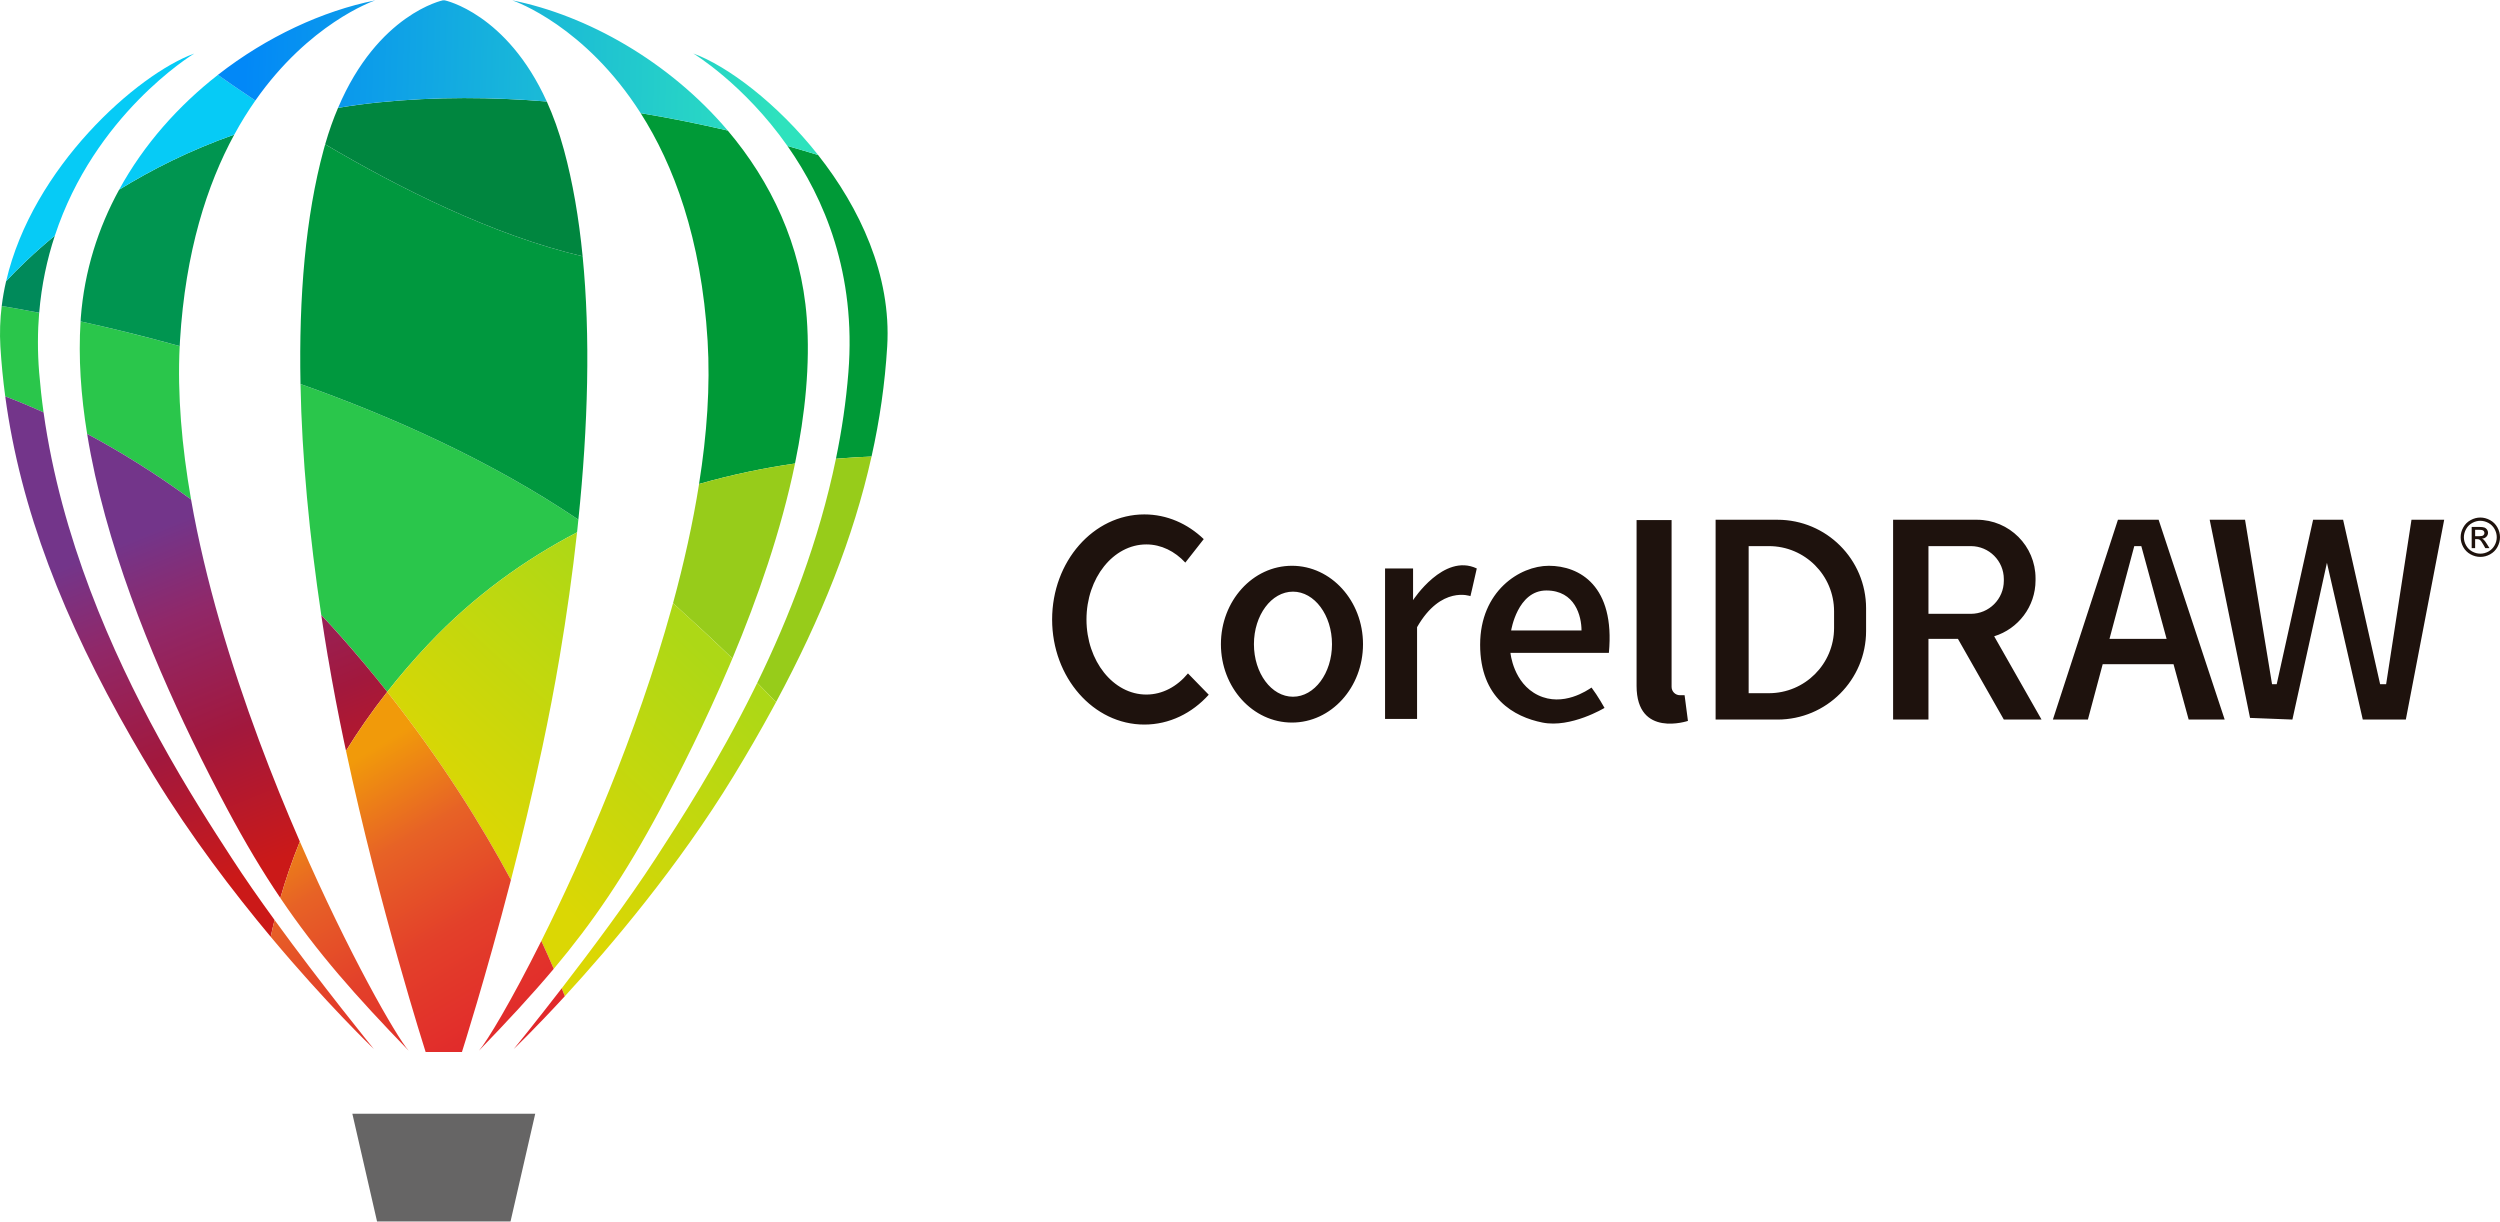 <?xml version="1.0" encoding="UTF-8"?>
<!DOCTYPE svg PUBLIC "-//W3C//DTD SVG 1.1//EN" "http://www.w3.org/Graphics/SVG/1.1/DTD/svg11.dtd">
<!-- Creator: CorelDRAW -->
<svg xmlns="http://www.w3.org/2000/svg" xml:space="preserve" width="1641px" height="802px" version="1.1" style="shape-rendering:geometricPrecision; text-rendering:geometricPrecision; image-rendering:optimizeQuality; fill-rule:evenodd; clip-rule:evenodd"
viewBox="0 0 724.7 353.99"
 xmlns:xlink="http://www.w3.org/1999/xlink"
 xmlns:xodm="http://www.corel.com/coreldraw/odm/2003">
 <defs>
  <style type="text/css">
   <![CDATA[
    .fil13 {fill:#97CC1A}
    .fil6 {fill:#00863F;fill-rule:nonzero}
    .fil2 {fill:#008A5A;fill-rule:nonzero}
    .fil3 {fill:#009550;fill-rule:nonzero}
    .fil4 {fill:#00983E;fill-rule:nonzero}
    .fil5 {fill:#009A37;fill-rule:nonzero}
    .fil7 {fill:#06CBF6;fill-rule:nonzero}
    .fil0 {fill:#1E120D;fill-rule:nonzero}
    .fil1 {fill:#2AC64B;fill-rule:nonzero}
    .fil9 {fill:#666565;fill-rule:nonzero}
    .fil18 {fill:url(#id0)}
    .fil11 {fill:url(#id1)}
    .fil14 {fill:url(#id2)}
    .fil10 {fill:url(#id3)}
    .fil17 {fill:url(#id4)}
    .fil15 {fill:url(#id5)}
    .fil19 {fill:url(#id6)}
    .fil12 {fill:url(#id7)}
    .fil16 {fill:url(#id8)}
    .fil8 {fill:url(#id9);fill-rule:nonzero}
   ]]>
  </style>
  <linearGradient id="id0" gradientUnits="userSpaceOnUse" x1="122.34" y1="316.53" x2="74.89" y2="236.58">
   <stop offset="0" style="stop-opacity:1; stop-color:#E1282B"/>
   <stop offset="0.388" style="stop-opacity:1; stop-color:#E3402A"/>
   <stop offset="0.702" style="stop-opacity:1; stop-color:#E76226"/>
   <stop offset="1" style="stop-opacity:1; stop-color:#F19A0A"/>
  </linearGradient>
  <linearGradient id="id1" gradientUnits="userSpaceOnUse" x1="63.47" y1="256.4" x2="25.09" y2="161.58">
   <stop offset="0" style="stop-opacity:1; stop-color:#CB1918"/>
   <stop offset="0.388" style="stop-opacity:1; stop-color:#A2183D"/>
   <stop offset="0.749" style="stop-opacity:1; stop-color:#902869"/>
   <stop offset="1" style="stop-opacity:1; stop-color:#73358A"/>
  </linearGradient>
  <linearGradient id="id2" gradientUnits="userSpaceOnUse" x1="192.97" y1="178.88" x2="137.37" y2="239.69">
   <stop offset="0" style="stop-opacity:1; stop-color:#ADD816"/>
   <stop offset="1" style="stop-opacity:1; stop-color:#DBD704"/>
  </linearGradient>
  <linearGradient id="id3" gradientUnits="userSpaceOnUse" xlink:href="#id1" x1="82.87" y1="248.59" x2="44.49" y2="153.69">
  </linearGradient>
  <linearGradient id="id4" gradientUnits="userSpaceOnUse" xlink:href="#id0" x1="148.46" y1="300.99" x2="101.01" y2="221.13">
  </linearGradient>
  <linearGradient id="id5" gradientUnits="userSpaceOnUse" xlink:href="#id0" x1="153.5" y1="298.05" x2="106.05" y2="218.1">
  </linearGradient>
  <linearGradient id="id6" gradientUnits="userSpaceOnUse" xlink:href="#id0" x1="113.52" y1="321.65" x2="66.15" y2="241.79">
  </linearGradient>
  <linearGradient id="id7" gradientUnits="userSpaceOnUse" xlink:href="#id1" x1="116.71" y1="234.9" x2="78.33" y2="140">
  </linearGradient>
  <linearGradient id="id8" gradientUnits="userSpaceOnUse" xlink:href="#id0" x1="156.52" y1="296.21" x2="109.07" y2="216.34">
  </linearGradient>
  <linearGradient id="id9" gradientUnits="userSpaceOnUse" x1="70.86" y1="20.07" x2="226.81" y2="24.86">
   <stop offset="0" style="stop-opacity:1; stop-color:#0288F7"/>
   <stop offset="1" style="stop-opacity:1; stop-color:#2EE2BD"/>
  </linearGradient>
 </defs>
 <g id="Слой_x0020_1">
  <path class="fil0" d="M717.49 155.34l1.2 0c0.57,0 0.97,-0.09 1.18,-0.26 0.2,-0.17 0.31,-0.4 0.31,-0.68 0,-0.18 -0.05,-0.34 -0.15,-0.49 -0.1,-0.14 -0.24,-0.25 -0.42,-0.32 -0.18,-0.07 -0.51,-0.1 -1,-0.1l-1.12 0 0 1.85zm-1 3.46l0 -6.15 2.12 0c0.72,0 1.24,0.06 1.56,0.17 0.32,0.12 0.58,0.31 0.77,0.6 0.19,0.28 0.29,0.58 0.29,0.9 0,0.45 -0.16,0.84 -0.48,1.17 -0.32,0.33 -0.74,0.52 -1.28,0.56 0.22,0.09 0.4,0.2 0.53,0.33 0.25,0.24 0.55,0.64 0.9,1.21l0.75 1.21 -1.21 0 -0.54 -0.97c-0.43,-0.76 -0.77,-1.24 -1.04,-1.43 -0.18,-0.14 -0.45,-0.21 -0.79,-0.21l-0.58 0 0 2.61 -1 0zm2.51 -7.93c-0.81,0 -1.58,0.21 -2.34,0.62 -0.76,0.41 -1.35,1 -1.78,1.76 -0.43,0.77 -0.65,1.56 -0.65,2.39 0,0.82 0.21,1.61 0.63,2.36 0.43,0.76 1.02,1.35 1.77,1.77 0.76,0.42 1.54,0.63 2.37,0.63 0.82,0 1.61,-0.21 2.37,-0.63 0.75,-0.42 1.34,-1.01 1.76,-1.77 0.42,-0.75 0.63,-1.54 0.63,-2.36 0,-0.83 -0.21,-1.62 -0.64,-2.39 -0.43,-0.76 -1.02,-1.35 -1.78,-1.76 -0.77,-0.41 -1.55,-0.62 -2.34,-0.62l0 0zm0 -0.94c0.96,0 1.89,0.24 2.81,0.74 0.91,0.49 1.62,1.19 2.13,2.11 0.51,0.91 0.76,1.87 0.76,2.86 0,0.98 -0.25,1.93 -0.75,2.84 -0.5,0.91 -1.21,1.61 -2.11,2.11 -0.9,0.5 -1.85,0.75 -2.84,0.75 -0.99,0 -1.94,-0.25 -2.84,-0.75 -0.91,-0.5 -1.61,-1.2 -2.12,-2.11 -0.5,-0.91 -0.75,-1.86 -0.75,-2.84 0,-0.99 0.25,-1.95 0.77,-2.86 0.51,-0.92 1.22,-1.62 2.13,-2.11 0.91,-0.5 1.85,-0.74 2.81,-0.74l0 0zm-66.76 58.08l12.28 0.48 10.01 -45.45 10.39 45.45 12.48 0 11.12 -57.92 -9.48 0 -7.35 47.67 -1.74 0 -10.73 -47.67 -8.7 0 -10.55 47.67 -1.35 0 -7.83 -47.67 -10.25 0 11.7 57.44zm-24.19 -22.92l-7.33 -26.88 -2.04 0 -7.18 26.88 16.55 0zm2.01 7.35l-20.53 0 -4.29 16.05 -10.15 0 18.86 -57.92 11.79 0 19.15 57.92 -10.44 0 -4.39 -16.05zm-71.04 -14.6l12.28 0c5.29,0 9.57,-4.29 9.57,-9.58l0 -0.48c0,-5.29 -4.28,-9.57 -9.57,-9.57l-12.28 0 0 19.63zm21.85 30.65l-13.31 -23.4 -8.54 0 0 23.4 -10.25 0 0 -57.92 24.32 0c9.37,0 16.97,7.6 16.97,16.97l0 0.58c0,7.64 -5.05,14.1 -11.99,16.23l13.73 24.14 -10.93 0zm-49.21 -31.38l0 4.84c0,10.44 -8.46,18.9 -18.91,18.9l-5.85 0 0 -42.64 5.85 0c10.45,0 18.91,8.46 18.91,18.9zm-16.4 -26.54l-17.94 0 0 57.92 17.94 0c14.18,0 25.68,-11.49 25.68,-25.67l0 -6.58c0,-14.18 -11.5,-25.67 -25.68,-25.67l0 0zm-26.93 50.86l-1.35 0c-1.34,0 -2.42,-1.08 -2.42,-2.42l0 -48.35 -10.15 0 0 48.06c0,15.19 14.89,10.16 14.89,10.16l-0.97 -7.45zm-29.88 -18.76l-20.4 0c0,0 1.83,-11.6 10.2,-11.6 8.36,0 10.2,7.45 10.2,11.6zm-29.39 4.11c0,15.52 9.86,20.94 18.08,22.58 8.22,1.65 17.98,-4.25 17.98,-4.25 0,0 -1.93,-3.48 -3.77,-5.9 -1.16,0.77 -8.22,5.7 -15.47,2.22 -7.25,-3.48 -8.03,-12.28 -8.03,-12.28l28.53 0c1.84,-19.43 -8.51,-25.24 -17.41,-25.24 -8.41,0 -19.91,7.35 -19.91,22.87l0 0zm-2.81 -14.07c0,0 0.77,-3.19 1.84,-8.02 -9.58,-4.55 -18.47,9.18 -18.47,9.18l0 -9.18 -8.12 0 0 43.61 9.28 0 0 -26.59c6.96,-12.19 15.47,-9 15.47,-9l0 0zm-40.13 13.93c0,8.41 -5.07,15.23 -11.31,15.23 -6.25,0 -11.32,-6.82 -11.32,-15.23 0,-8.41 5.07,-15.23 11.32,-15.23 6.24,0 11.31,6.82 11.31,15.23zm-11.61 -22.73c-11.37,0 -20.59,10.18 -20.59,22.73 0,12.55 9.22,22.72 20.59,22.72 11.38,0 20.6,-10.17 20.6,-22.72 0,-12.55 -9.22,-22.73 -20.6,-22.73zm-24.12 37.38c-4.82,5.35 -11.4,8.65 -18.67,8.65 -14.76,0 -26.73,-13.64 -26.73,-30.46 0,-16.82 11.97,-30.46 26.73,-30.46 6.56,0 12.56,2.69 17.22,7.16l-5.34 6.81c-3.04,-3.28 -6.98,-5.27 -11.3,-5.27 -9.58,0 -17.35,9.74 -17.35,21.76 0,12.02 7.77,21.76 17.35,21.76 4.69,0 8.94,-2.34 12.07,-6.13l6.02 6.18z"/>
  <g id="_1663234211920">
   <path class="fil1" d="M12.63 119.45c-4.32,-1.96 -8.07,-3.48 -11.11,-4.63 -0.65,-4.81 -1.11,-9.62 -1.41,-14.45 -0.23,-3.97 -0.09,-7.9 0.39,-11.76 2.59,0.43 6.27,1.07 10.85,1.96 -0.45,5.46 -0.49,11.22 0,17.3 0.32,3.89 0.74,7.75 1.28,11.58l0 0zm42.75 25.24c-10.93,-8.02 -21.2,-14.24 -30.12,-19 -1.81,-11.12 -2.58,-22.13 -1.9,-32.61 8.25,1.82 18,4.17 28.73,7.15 -0.71,14.02 0.61,29.1 3.29,44.46l0 0zm112.28 5.85c-0.11,1.22 -0.25,2.44 -0.38,3.67 -14.94,7.8 -29.8,18.31 -43.16,32.48 -4.33,4.59 -8.26,9.18 -11.87,13.77 -4.03,-5.11 -8.35,-10.29 -12.93,-15.5 -2.06,-2.32 -4.11,-4.58 -6.19,-6.77 -3.43,-23 -5.62,-45.7 -6.02,-66.96 26.59,9.44 55.29,22.24 80.55,39.31l0 0z"/>
   <path class="fil2" d="M15.9 68.22c-2.24,6.78 -3.86,14.23 -4.54,22.35 -4.59,-0.89 -8.27,-1.53 -10.86,-1.96 0.29,-2.43 0.72,-4.83 1.27,-7.19 3.26,-3.5 7.97,-8.14 14.13,-13.2l0 0z"/>
   <path class="fil3" d="M67.92 38.91c-7.86,14.43 -14.17,33.86 -15.75,59.8 -0.03,0.5 -0.05,1.01 -0.08,1.52 -10.73,-2.99 -20.48,-5.33 -28.73,-7.15 0.01,-0.35 0.04,-0.69 0.06,-1.04 1.03,-13.59 5.04,-26.06 11.11,-37.14 9.39,-5.8 20.5,-11.43 33.39,-15.99z"/>
   <path class="fil4" d="M167.66 150.54c-25.26,-17.07 -53.96,-29.87 -80.55,-39.31 -0.51,-25.33 1.47,-48.62 6.71,-67.91 0.14,-0.53 0.28,-1.06 0.44,-1.58 21.08,12.46 48.55,26.35 74.63,32.46 2.28,22.99 1.59,49.12 -1.23,76.34l0 0z"/>
   <path class="fil5" d="M257.18 100.37c-0.65,10.7 -2.17,21.29 -4.54,31.88 -3.02,0.11 -6.48,0.31 -10.32,0.64 1.69,-8.16 2.93,-16.51 3.61,-25.02 2.29,-28.62 -6.96,-50.43 -17.66,-65.65 3.14,0.89 6.11,1.77 8.88,2.62 12.02,15.24 21.3,34.81 20.03,55.53zm-26.73 33.9c-8.37,1.2 -17.83,3.08 -27.81,5.93 2.29,-14.37 3.28,-28.4 2.48,-41.5 -1.82,-29.86 -9.9,-51.09 -19.41,-66 8.94,1.48 17.42,3.22 25.25,5.05 12.48,14.75 21.31,33.14 22.9,54.29 1.01,13.48 -0.44,27.85 -3.41,42.23z"/>
   <path class="fil6" d="M168.89 74.2c-26.08,-6.11 -53.55,-20 -74.63,-32.46 1.11,-3.86 2.36,-7.37 3.73,-10.56 3.86,-0.66 7.83,-1.2 11.93,-1.61 16.47,-1.68 32.92,-1.53 48.58,-0.24 1.85,4.08 3.54,8.72 4.97,13.99 2.56,9.41 4.34,19.78 5.42,30.88l0 0z"/>
   <path class="fil7" d="M56.3 15.43c-0.87,0.53 -28.88,17.78 -40.4,52.79 -6.16,5.06 -10.87,9.7 -14.12,13.2 7.61,-33.03 38.02,-60.01 54.52,-65.99l0 0zm17.72 13.62c-2.1,3 -4.15,6.28 -6.1,9.87 -12.89,4.55 -24,10.18 -33.39,15.98 7.18,-13.17 17.26,-24.39 28.64,-33.29 2.7,1.93 6.39,4.48 10.85,7.44l0 0z"/>
   <path class="fil8" d="M237.16 44.84c-2.78,-0.85 -5.75,-1.73 -8.89,-2.62 -12.64,-18 -27.3,-26.81 -27.3,-26.81 9.73,3.52 24.3,14.36 36.19,29.43zm-26.2 -7.09c-7.83,-1.83 -16.31,-3.57 -25.25,-5.05 -16.05,-25.2 -36.21,-32.35 -37.19,-32.69 21.61,4.33 45.42,17.65 62.44,37.74zm-52.46 -8.42c-15.66,-1.29 -32.11,-1.44 -48.58,0.24 -4.1,0.41 -8.07,0.95 -11.93,1.61 11.56,-27.28 30.39,-31.18 30.39,-31.18l0.53 0c0,0 17.97,3.72 29.59,29.33l0 0zm-49.73 -29.32c-0.93,0.33 -19.16,6.79 -34.75,29.04 -4.46,-2.96 -8.15,-5.51 -10.86,-7.44 14.22,-11.1 30.45,-18.56 45.61,-21.6z"/>
   <polygon class="fil9" points="128.64,353.99 147.99,353.99 155.15,322.76 102.14,322.76 109.3,353.99 "/>
   <path class="fil10" d="M55.57 214.18c3.72,7.7 7.27,14.57 10.33,20.3 5.24,9.81 10.23,18.15 15.37,25.74 1.48,-5.2 3.34,-10.69 5.65,-16.37 -3.99,-9.15 -7.99,-18.98 -11.8,-29.22 -8.27,-22.24 -15.62,-46.44 -19.74,-69.94 -10.93,-8.01 -21.2,-14.24 -30.12,-19 5.11,31.63 18.55,64.2 30.31,88.49z"/>
   <path class="fil11" d="M38.09 213.78c2.11,3.68 4.3,7.38 6.57,11.12 10.63,17.41 22.9,33.5 33.82,46.57 0.32,-1.59 0.7,-3.22 1.11,-4.88 -4.42,-6.07 -8.73,-12.24 -12.44,-17.97 -5.31,-8.18 -13.01,-20.04 -21.02,-34.65 -13.74,-25.04 -28.41,-58.15 -33.5,-94.52 -4.32,-1.96 -8.07,-3.48 -11.11,-4.63 4.39,32.61 16.86,64.62 36.57,98.96l0 0z"/>
   <path class="fil12" d="M95.06 190.32c1.38,8.24 2.99,16.6 4.73,24.87 0.17,0.79 0.34,1.57 0.51,2.36 3.48,-5.64 7.45,-11.36 11.95,-17.09 -4.13,-5.22 -8.51,-10.45 -12.94,-15.48 -2.05,-2.32 -4.11,-4.58 -6.18,-6.78 0.6,4.05 1.23,8.09 1.92,12.14l0.01 -0.02z"/>
   <path class="fil13" d="M242.32 132.89c-4.92,23.9 -13.59,46.04 -22.81,64.96 1.86,1.88 3.68,3.74 5.44,5.59 13.14,-24.42 22.48,-47.79 27.69,-71.19 -3.02,0.12 -6.48,0.3 -10.32,0.64zm-39.67 7.31c-1.81,11.41 -4.41,23.03 -7.55,34.55 5.43,4.9 11.37,10.39 17.21,16.02 7.3,-17.44 14.13,-36.99 18.15,-56.5 -8.39,1.21 -17.84,3.08 -27.81,5.93z"/>
   <path class="fil14" d="M124.12 186.69c-4.33,4.59 -8.26,9.18 -11.87,13.77 15.71,19.85 27.4,38.73 35.86,54.52 3.07,-11.88 6.26,-25.02 9.11,-38.49 1.85,-8.69 3.55,-17.49 5.01,-26.17 2.04,-12.11 3.75,-24.21 5.05,-36.11 -14.94,7.8 -29.8,18.31 -43.16,32.48l0 0zm95.39 11.16c-0.35,0.73 -0.71,1.45 -1.06,2.16 -10.43,21.05 -21.39,37.95 -28.32,48.61 -7.99,12.31 -18.76,26.73 -27.29,37.77 0.31,0.82 0.61,1.58 0.89,2.3 13.22,-14.4 32.92,-37.6 48.89,-63.79 4.01,-6.58 7.76,-13.06 11.25,-19.47 0.37,-0.66 0.73,-1.33 1.08,-1.99 -1.76,-1.85 -3.58,-3.72 -5.44,-5.59l0 0zm-24.41 -23.1l-0.42 1.5c-10.12,36.57 -25.55,72 -37.76,96.42 1.34,2.9 2.54,5.6 3.6,8.08 11.27,-13.42 20.56,-27 30.87,-46.27 5.66,-10.61 13,-25.08 20,-41.53l0.92 -2.18c-5.84,-5.63 -11.78,-11.12 -17.21,-16.02l0 0z"/>
   <path class="fil15" d="M138.82 304.49c8.24,-8.53 15.29,-16.11 21.7,-23.74 -1.06,-2.48 -2.26,-5.18 -3.6,-8.08 -8.64,17.3 -15.7,29.07 -18.1,31.82l0 0z"/>
   <path class="fil16" d="M148.93 303.99c0.44,-0.43 6.28,-6.04 14.8,-15.3 -0.28,-0.72 -0.58,-1.48 -0.89,-2.3 -7.63,9.88 -13.46,17.06 -13.91,17.6l0 0z"/>
   <path class="fil17" d="M100.3 217.55c9.73,45.54 23.08,87.3 23.08,87.3l10.53 0c0,0 6.77,-21.21 14.2,-49.87 -8.46,-15.79 -20.15,-34.67 -35.86,-54.52 -4.5,5.73 -8.47,11.45 -11.95,17.09z"/>
   <path class="fil18" d="M81.27 260.22c10.64,15.8 21.85,28.37 37.2,44.27 -3.58,-4.09 -17.42,-28.14 -31.55,-60.64 -2.31,5.68 -4.17,11.17 -5.65,16.37z"/>
   <path class="fil19" d="M78.48 271.47c16.06,19.22 29.22,31.87 29.89,32.52 -0.71,-0.88 -15.21,-18.7 -28.78,-37.4 -0.41,1.66 -0.79,3.29 -1.11,4.88z"/>
  </g>
 </g>
</svg>
